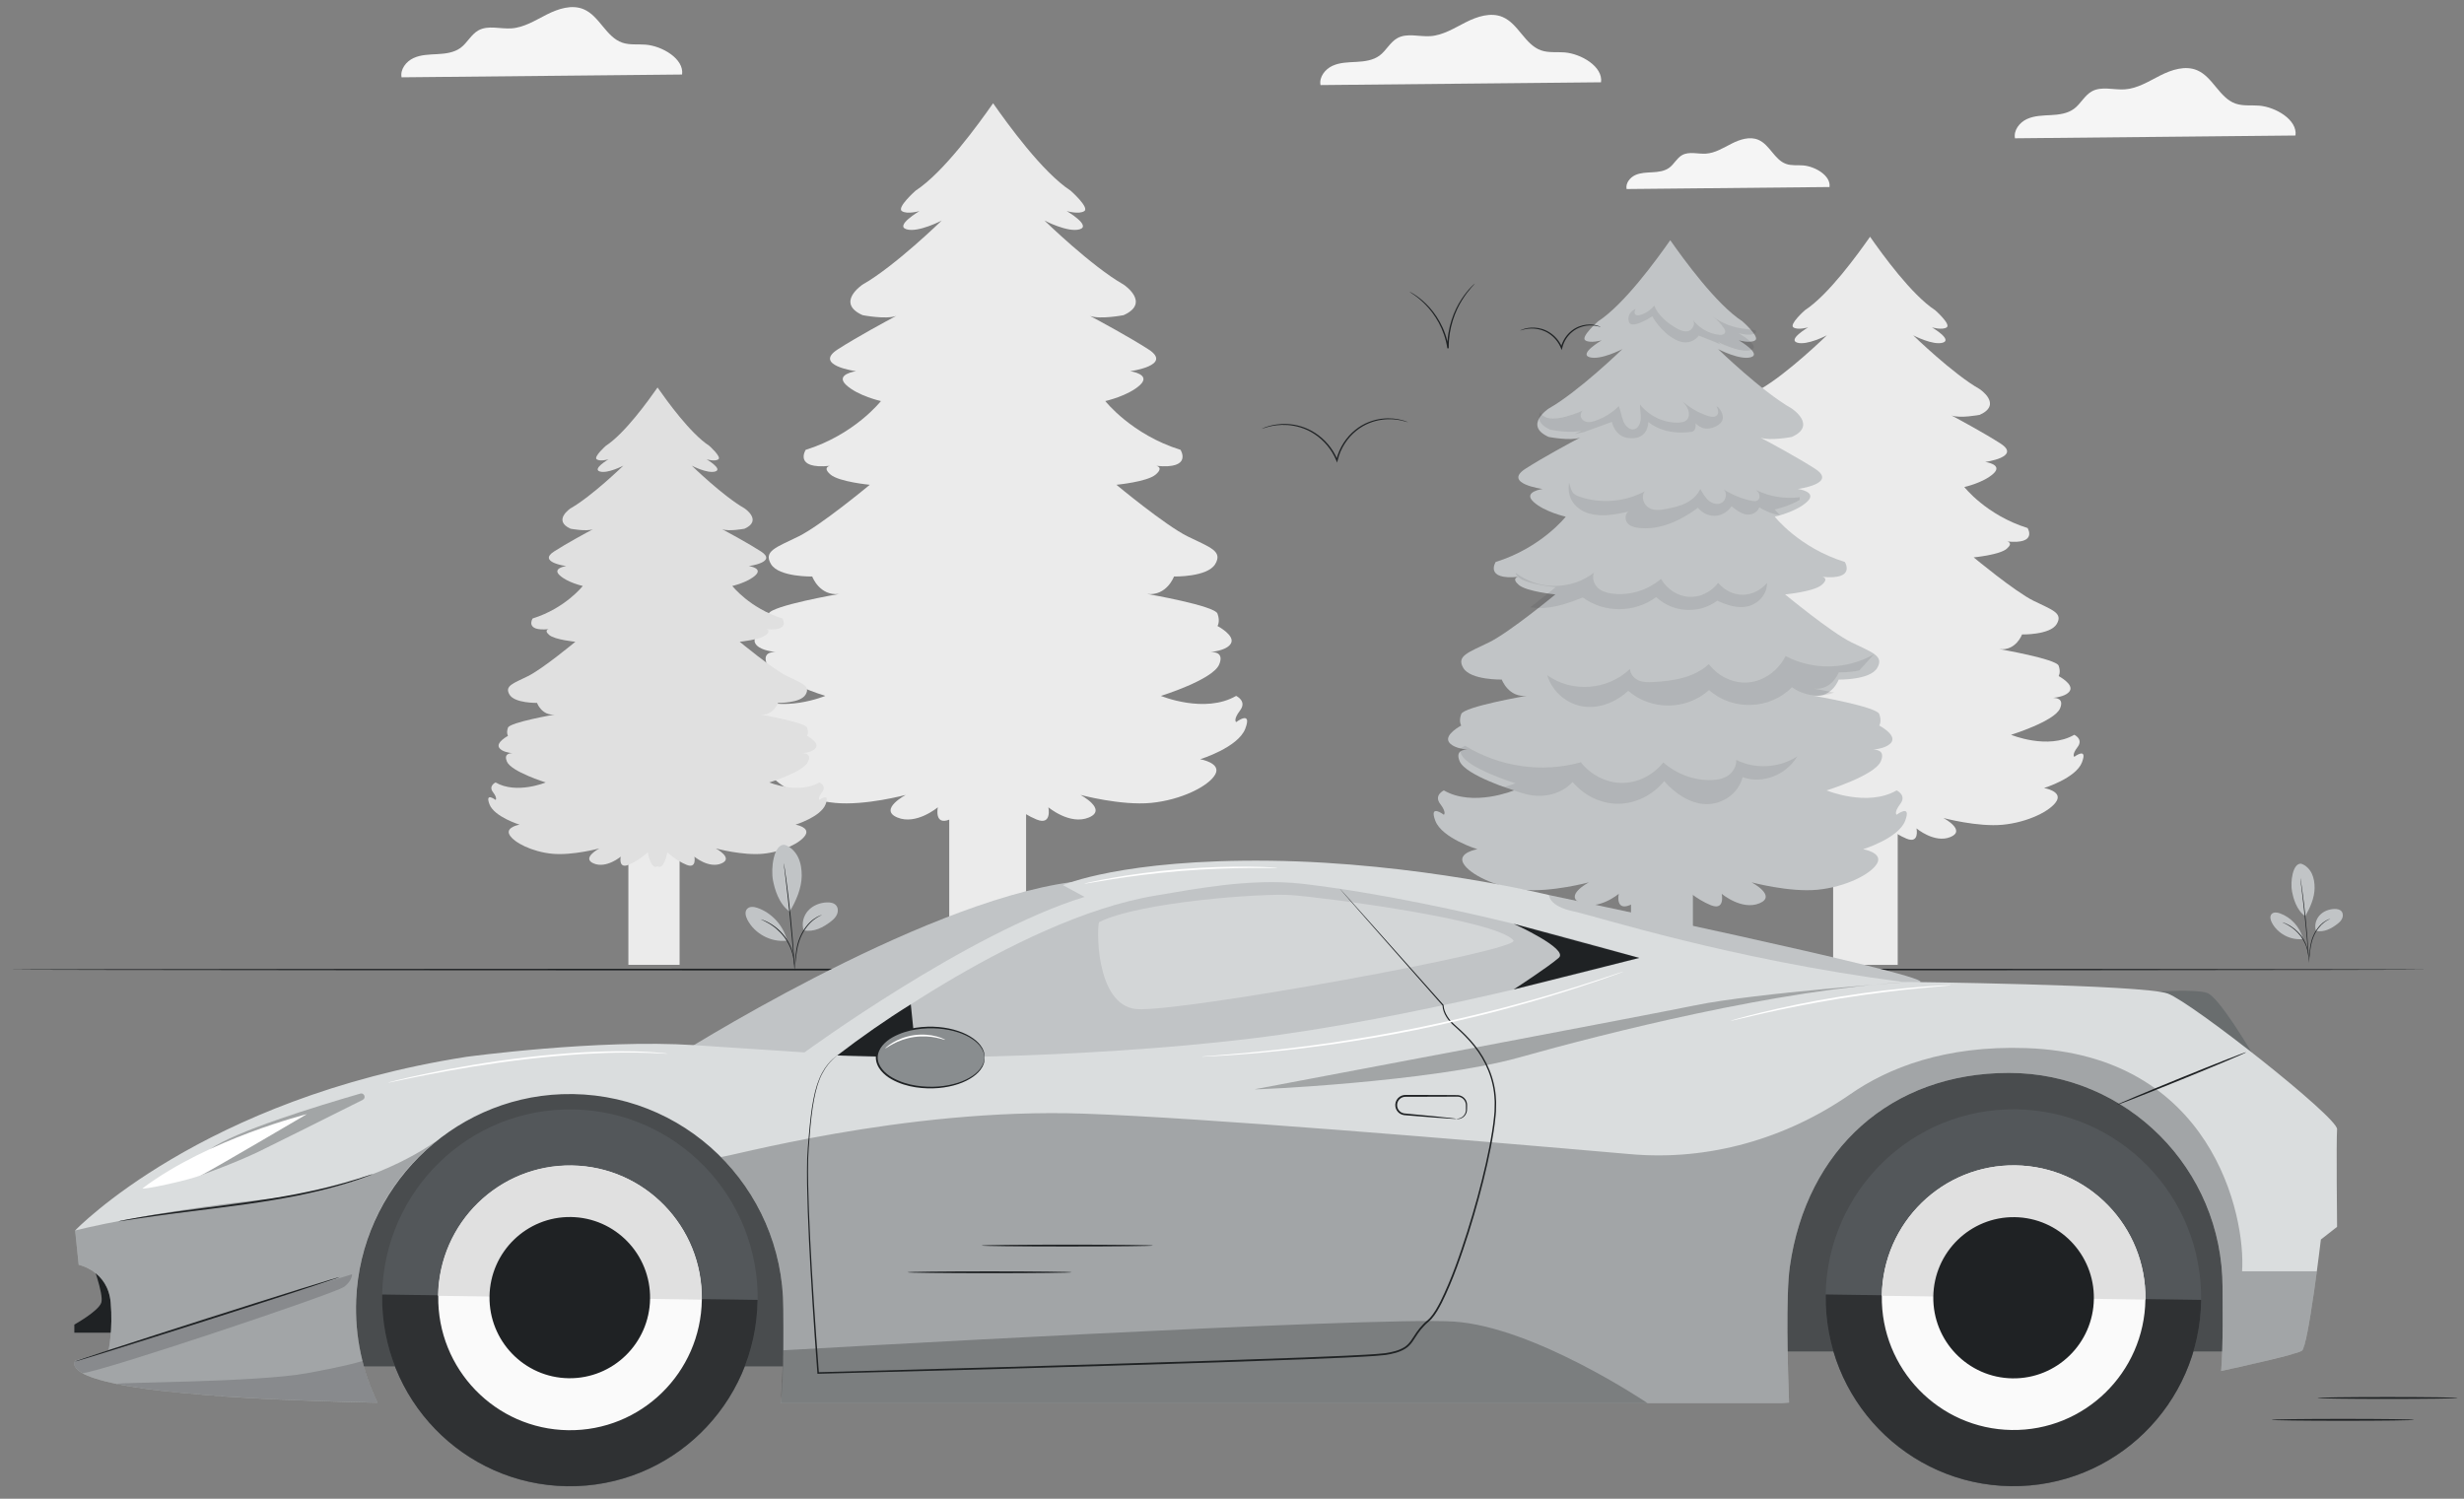 <svg width="217" height="132" viewBox="0 0 217 132" fill="none" xmlns="http://www.w3.org/2000/svg">
<rect x="0" y="0" width="217" height="132" fill="#808080" stroke="none"/>
<g clip-path="url(#clip0_1375_10979)">
<path d="M90.366 61.578H83.598V85.4H90.366" fill="#EBEBEB"/>
<path d="M108.864 63.598C108.864 63.598 108.576 63.406 109.21 62.572C109.844 61.739 108.864 61.29 108.864 61.29C106.098 62.893 102.238 61.29 102.238 61.29C102.238 61.29 106.79 59.879 107.366 58.533C107.797 57.527 107.038 57.416 106.626 57.424C107.091 57.375 108.097 57.21 108.403 56.673C108.807 55.968 107.222 55.134 107.222 55.134C107.222 55.134 107.481 54.75 107.222 54.044C106.963 53.339 101.028 52.313 101.028 52.313C102.757 52.506 103.391 50.775 103.391 50.775C103.391 50.775 106.329 50.839 107.021 49.685C107.712 48.53 106.56 48.21 104.601 47.248C102.642 46.287 98.32 42.696 98.32 42.696C98.32 42.696 101.028 42.44 101.777 41.798C102.526 41.157 101.835 41.029 101.835 41.029C105.062 41.35 103.967 39.619 103.967 39.619C99.646 38.272 97.341 35.323 97.341 35.323C97.341 35.323 99.357 34.874 100.395 33.913C101.432 32.951 99.53 32.694 99.53 32.694C99.53 32.694 103.333 32.181 101.144 30.771C99.479 29.699 96.817 28.257 95.989 27.823C96.897 28.158 98.954 27.757 98.954 27.757C101.374 26.667 98.954 25.064 98.954 25.064C96.131 23.462 91.983 19.422 91.983 19.422C91.983 19.422 94.057 20.512 95.094 20.192C96.131 19.871 93.942 18.588 93.942 18.588C93.942 18.588 95.036 18.909 95.497 18.588C95.959 18.268 94.287 16.793 94.287 16.793C91.804 15.173 88.742 10.92 87.461 9.094C86.18 10.92 83.118 15.173 80.634 16.793C80.634 16.793 78.963 18.268 79.424 18.588C79.885 18.909 80.98 18.588 80.98 18.588C80.98 18.588 78.791 19.871 79.828 20.192C80.865 20.512 82.939 19.422 82.939 19.422C82.939 19.422 78.791 23.462 75.967 25.064C75.967 25.064 73.547 26.667 75.967 27.757C75.967 27.757 78.025 28.158 78.932 27.823C78.105 28.257 75.442 29.699 73.778 30.771C71.588 32.181 75.391 32.694 75.391 32.694C75.391 32.694 73.49 32.951 74.527 33.913C75.564 34.874 77.581 35.323 77.581 35.323C77.581 35.323 75.276 38.273 70.955 39.619C70.955 39.619 69.86 41.35 73.087 41.029C73.087 41.029 72.395 41.157 73.144 41.798C73.893 42.44 76.601 42.696 76.601 42.696C76.601 42.696 72.28 46.287 70.321 47.248C68.362 48.21 67.21 48.531 67.901 49.685C68.592 50.839 71.531 50.775 71.531 50.775C71.531 50.775 72.165 52.506 73.893 52.313C73.893 52.313 67.958 53.339 67.699 54.044C67.44 54.75 67.699 55.134 67.699 55.134C67.699 55.134 66.115 55.968 66.518 56.673C66.825 57.21 67.831 57.375 68.296 57.424C67.884 57.416 67.125 57.527 67.555 58.533C68.132 59.879 72.683 61.29 72.683 61.29C72.683 61.29 68.823 62.893 66.058 61.29C66.058 61.29 65.078 61.739 65.712 62.572C66.346 63.406 66.058 63.598 66.058 63.598C66.058 63.598 64.617 62.508 65.251 64.175C65.885 65.842 69.227 66.868 69.227 66.868C69.227 66.868 67.325 67.189 67.901 68.214C68.477 69.24 70.897 70.458 73.548 70.715C76.198 70.971 79.77 70.01 79.77 70.01C79.77 70.01 77.35 71.292 79.021 71.997C80.692 72.702 82.593 71.1 82.593 71.1C82.593 71.1 82.248 72.741 83.63 72.177C85.013 71.612 86.165 70.523 86.165 70.523C86.165 70.523 86.597 72.941 87.46 72.362C88.324 72.941 88.756 70.523 88.756 70.523C88.756 70.523 89.908 71.613 91.291 72.177C92.674 72.741 92.328 71.1 92.328 71.1C92.328 71.1 94.229 72.702 95.9 71.997C97.571 71.292 95.151 70.01 95.151 70.01C95.151 70.01 98.724 70.971 101.374 70.715C104.024 70.459 106.444 69.24 107.021 68.214C107.597 67.188 105.695 66.868 105.695 66.868C105.695 66.868 109.037 65.842 109.671 64.175C110.305 62.508 108.864 63.598 108.864 63.598Z" fill="#EBEBEB"/>
<path d="M59.85 69.102H55.34V84.977H59.85V69.102Z" fill="#EBEBEB"/>
<path d="M72.172 70.451C72.172 70.451 71.98 70.323 72.403 69.768C72.825 69.212 72.172 68.913 72.172 68.913C70.329 69.981 67.757 68.913 67.757 68.913C67.757 68.913 70.79 67.973 71.174 67.076C71.46 66.406 70.955 66.332 70.68 66.337C70.99 66.305 71.66 66.194 71.865 65.837C72.134 65.367 71.078 64.811 71.078 64.811C71.078 64.811 71.251 64.555 71.078 64.085C70.906 63.615 66.95 62.931 66.95 62.931C68.102 63.06 68.525 61.906 68.525 61.906C68.525 61.906 70.483 61.949 70.944 61.18C71.404 60.41 70.636 60.197 69.331 59.556C68.025 58.915 65.146 56.522 65.146 56.522C65.146 56.522 66.95 56.351 67.45 55.924C67.949 55.497 67.488 55.411 67.488 55.411C69.638 55.625 68.909 54.471 68.909 54.471C66.029 53.574 64.493 51.608 64.493 51.608C64.493 51.608 65.837 51.309 66.528 50.668C67.219 50.028 65.952 49.857 65.952 49.857C65.952 49.857 68.487 49.515 67.027 48.575C65.918 47.86 64.144 46.899 63.592 46.61C64.197 46.833 65.568 46.566 65.568 46.566C67.181 45.84 65.568 44.772 65.568 44.772C63.687 43.704 60.922 41.012 60.922 41.012C60.922 41.012 62.304 41.738 62.996 41.525C63.687 41.311 62.228 40.456 62.228 40.456C62.228 40.456 62.957 40.67 63.264 40.456C63.572 40.243 62.458 39.26 62.458 39.26C60.803 38.18 58.762 35.346 57.909 34.129C57.055 35.346 55.015 38.18 53.359 39.26C53.359 39.26 52.246 40.243 52.553 40.456C52.86 40.67 53.59 40.456 53.59 40.456C53.59 40.456 52.13 41.311 52.822 41.525C53.513 41.738 54.895 41.012 54.895 41.012C54.895 41.012 52.13 43.704 50.249 44.772C50.249 44.772 48.636 45.84 50.249 46.566C50.249 46.566 51.62 46.833 52.224 46.61C51.673 46.899 49.899 47.86 48.79 48.575C47.331 49.514 49.865 49.857 49.865 49.857C49.865 49.857 48.598 50.028 49.289 50.668C49.98 51.309 51.324 51.608 51.324 51.608C51.324 51.608 49.788 53.574 46.908 54.471C46.908 54.471 46.178 55.625 48.329 55.411C48.329 55.411 47.868 55.496 48.367 55.924C48.866 56.351 50.671 56.522 50.671 56.522C50.671 56.522 47.791 58.915 46.486 59.556C45.18 60.197 44.413 60.41 44.873 61.18C45.334 61.949 47.293 61.906 47.293 61.906C47.293 61.906 47.715 63.059 48.867 62.931C48.867 62.931 44.912 63.615 44.739 64.085C44.566 64.555 44.739 64.811 44.739 64.811C44.739 64.811 43.683 65.367 43.952 65.837C44.156 66.194 44.827 66.305 45.136 66.337C44.862 66.332 44.356 66.406 44.643 67.076C45.027 67.973 48.061 68.913 48.061 68.913C48.061 68.913 45.488 69.981 43.645 68.913C43.645 68.913 42.992 69.212 43.415 69.768C43.837 70.323 43.645 70.451 43.645 70.451C43.645 70.451 42.685 69.725 43.107 70.836C43.53 71.947 45.757 72.63 45.757 72.63C45.757 72.63 44.49 72.844 44.873 73.527C45.257 74.211 46.87 75.023 48.636 75.194C50.403 75.365 52.783 74.724 52.783 74.724C52.783 74.724 51.171 75.579 52.284 76.048C53.398 76.518 54.665 75.45 54.665 75.45C54.665 75.45 54.434 76.543 55.356 76.168C56.278 75.792 57.045 75.066 57.045 75.066C57.045 75.066 57.333 76.677 57.909 76.292C58.484 76.677 58.772 75.066 58.772 75.066C58.772 75.066 59.54 75.792 60.462 76.168C61.383 76.544 61.153 75.45 61.153 75.45C61.153 75.45 62.42 76.518 63.533 76.048C64.647 75.578 63.034 74.724 63.034 74.724C63.034 74.724 65.415 75.365 67.181 75.194C68.947 75.023 70.56 74.211 70.944 73.527C71.328 72.844 70.06 72.63 70.06 72.63C70.06 72.63 72.287 71.947 72.71 70.836C73.132 69.725 72.172 70.451 72.172 70.451Z" fill="#E0E0E0"/>
<path d="M167.129 64.961H161.441V84.981H167.129V64.961Z" fill="#EBEBEB"/>
<path d="M182.679 66.656C182.679 66.656 182.437 66.495 182.969 65.794C183.502 65.094 182.679 64.716 182.679 64.716C180.355 66.063 177.11 64.716 177.11 64.716C177.11 64.716 180.935 63.531 181.42 62.399C181.781 61.554 181.144 61.461 180.798 61.467C181.188 61.426 182.034 61.288 182.291 60.837C182.63 60.244 181.299 59.544 181.299 59.544C181.299 59.544 181.516 59.22 181.299 58.627C181.081 58.035 176.093 57.172 176.093 57.172C177.546 57.334 178.079 55.879 178.079 55.879C178.079 55.879 180.548 55.933 181.129 54.963C181.71 53.993 180.742 53.724 179.096 52.916C177.449 52.108 173.818 49.09 173.818 49.09C173.818 49.09 176.093 48.874 176.723 48.336C177.352 47.797 176.771 47.689 176.771 47.689C179.483 47.959 178.563 46.504 178.563 46.504C174.931 45.372 172.994 42.894 172.994 42.894C172.994 42.894 174.689 42.517 175.561 41.709C176.432 40.9 174.834 40.685 174.834 40.685C174.834 40.685 178.03 40.254 176.19 39.068C174.792 38.167 172.554 36.955 171.859 36.591C172.621 36.872 174.35 36.536 174.35 36.536C176.384 35.62 174.35 34.273 174.35 34.273C171.978 32.926 168.491 29.531 168.491 29.531C168.491 29.531 170.235 30.447 171.106 30.178C171.978 29.908 170.138 28.831 170.138 28.831C170.138 28.831 171.058 29.1 171.445 28.831C171.833 28.561 170.428 27.322 170.428 27.322C168.341 25.96 165.768 22.387 164.692 20.852C163.615 22.387 161.042 25.96 158.955 27.322C158.955 27.322 157.551 28.561 157.938 28.831C158.325 29.1 159.245 28.831 159.245 28.831C159.245 28.831 157.405 29.908 158.277 30.178C159.148 30.447 160.891 29.531 160.891 29.531C160.891 29.531 157.405 32.926 155.033 34.273C155.033 34.273 152.999 35.62 155.033 36.536C155.033 36.536 156.762 36.872 157.524 36.591C156.828 36.955 154.591 38.167 153.192 39.068C151.352 40.254 154.548 40.685 154.548 40.685C154.548 40.685 152.95 40.9 153.822 41.709C154.694 42.517 156.388 42.894 156.388 42.894C156.388 42.894 154.452 45.373 150.82 46.504C150.82 46.504 149.9 47.958 152.611 47.689C152.611 47.689 152.03 47.797 152.66 48.336C153.289 48.874 155.565 49.09 155.565 49.09C155.565 49.09 151.933 52.108 150.287 52.916C148.641 53.724 147.672 53.993 148.253 54.963C148.834 55.933 151.304 55.879 151.304 55.879C151.304 55.879 151.837 57.334 153.289 57.172C153.289 57.172 148.301 58.035 148.084 58.627C147.866 59.22 148.084 59.544 148.084 59.544C148.084 59.544 146.753 60.244 147.091 60.837C147.349 61.288 148.195 61.426 148.585 61.467C148.239 61.46 147.601 61.554 147.963 62.399C148.447 63.531 152.272 64.716 152.272 64.716C152.272 64.716 149.028 66.063 146.704 64.716C146.704 64.716 145.881 65.094 146.413 65.794C146.946 66.495 146.704 66.656 146.704 66.656C146.704 66.656 145.493 65.74 146.026 67.141C146.559 68.542 149.367 69.404 149.367 69.404C149.367 69.404 147.769 69.673 148.253 70.536C148.738 71.398 150.771 72.422 152.999 72.637C155.226 72.853 158.228 72.045 158.228 72.045C158.228 72.045 156.195 73.122 157.599 73.715C159.003 74.308 160.601 72.96 160.601 72.96C160.601 72.96 160.31 74.339 161.472 73.865C162.634 73.391 163.603 72.476 163.603 72.476C163.603 72.476 163.966 74.508 164.691 74.022C165.417 74.508 165.78 72.476 165.78 72.476C165.78 72.476 166.748 73.392 167.91 73.865C169.072 74.339 168.782 72.96 168.782 72.96C168.782 72.96 170.38 74.307 171.784 73.715C173.188 73.122 171.154 72.045 171.154 72.045C171.154 72.045 174.156 72.853 176.384 72.637C178.611 72.422 180.644 71.398 181.129 70.536C181.613 69.674 180.015 69.404 180.015 69.404C180.015 69.404 182.823 68.542 183.356 67.141C183.889 65.74 182.679 66.656 182.679 66.656Z" fill="#EBEBEB"/>
<path d="M202.16 11.934C202.349 10.556 200.411 9.421 198.954 9.304C198.26 9.247 197.538 9.354 196.88 9.124C195.455 8.625 194.886 6.776 193.495 6.187C192.455 5.747 191.257 6.139 190.249 6.648C189.241 7.157 188.245 7.799 187.118 7.871C186.139 7.934 185.075 7.569 184.218 8.05C183.579 8.408 183.244 9.146 182.656 9.583C182.08 10.009 181.328 10.1 180.614 10.138C179.899 10.177 179.159 10.185 178.509 10.484C177.858 10.783 177.319 11.474 177.455 12.18L202.16 11.934Z" fill="#F5F5F5"/>
<path d="M60.07 6.563C60.259 5.185 58.321 4.05 56.865 3.933C56.17 3.876 55.449 3.983 54.791 3.753C53.365 3.254 52.796 1.405 51.405 0.816C50.365 0.376 49.167 0.768 48.159 1.277C47.151 1.786 46.155 2.427 45.029 2.5C44.049 2.563 42.985 2.198 42.128 2.678C41.489 3.037 41.154 3.775 40.566 4.212C39.99 4.638 39.239 4.728 38.524 4.767C37.809 4.806 37.069 4.813 36.419 5.113C35.768 5.412 35.23 6.103 35.365 6.809L60.07 6.563Z" fill="#F5F5F5"/>
<path d="M141 7.247C141.189 5.868 139.251 4.734 137.794 4.616C137.1 4.56 136.378 4.667 135.72 4.436C134.295 3.938 133.725 2.089 132.334 1.499C131.294 1.059 130.097 1.451 129.089 1.961C128.081 2.47 127.085 3.111 125.958 3.184C124.979 3.247 123.915 2.882 123.057 3.362C122.419 3.72 122.084 4.459 121.495 4.895C120.92 5.321 120.168 5.412 119.454 5.451C118.739 5.49 117.999 5.497 117.348 5.796C116.698 6.095 116.159 6.786 116.294 7.492L141 7.247Z" fill="#F5F5F5"/>
<path d="M161.122 16.472C161.259 15.475 159.857 14.654 158.803 14.569C158.301 14.528 157.779 14.605 157.303 14.438C156.272 14.078 155.86 12.74 154.853 12.314C154.101 11.995 153.235 12.279 152.506 12.648C151.776 13.016 151.055 13.48 150.241 13.532C149.532 13.578 148.762 13.314 148.142 13.661C147.68 13.92 147.438 14.455 147.012 14.771C146.595 15.079 146.052 15.144 145.535 15.172C145.018 15.201 144.483 15.206 144.012 15.422C143.541 15.639 143.152 16.139 143.25 16.649L161.122 16.472Z" fill="#F5F5F5"/>
<path d="M213.811 85.394C213.811 85.439 166.119 85.476 107.301 85.476C48.463 85.476 0.781 85.439 0.781 85.394C0.781 85.349 48.463 85.312 107.301 85.312C166.119 85.312 213.811 85.349 213.811 85.394Z" fill="#1F2224"/>
<path d="M143.639 85.398H149.09V71.822H143.639V85.398Z" fill="#C1C4C6"/>
<path d="M167.032 71.757C167.032 71.757 166.764 71.579 167.354 70.805C167.945 70.031 167.032 69.614 167.032 69.614C164.456 71.103 160.861 69.614 160.861 69.614C160.861 69.614 165.101 68.305 165.637 67.055C166.038 66.121 165.331 66.018 164.948 66.025C165.38 65.98 166.317 65.826 166.603 65.328C166.979 64.674 165.503 63.9 165.503 63.9C165.503 63.9 165.744 63.543 165.503 62.888C165.262 62.233 159.734 61.281 159.734 61.281C161.344 61.459 161.934 59.852 161.934 59.852C161.934 59.852 164.671 59.911 165.315 58.84C165.959 57.769 164.886 57.471 163.061 56.578C161.236 55.685 157.211 52.352 157.211 52.352C157.211 52.352 159.733 52.114 160.431 51.519C161.129 50.923 160.485 50.804 160.485 50.804C163.49 51.102 162.47 49.495 162.47 49.495C158.446 48.245 156.299 45.506 156.299 45.506C156.299 45.506 158.177 45.09 159.143 44.197C160.11 43.304 158.338 43.066 158.338 43.066C158.338 43.066 161.88 42.589 159.841 41.28C158.291 40.285 155.811 38.946 155.04 38.544C155.885 38.854 157.801 38.483 157.801 38.483C160.055 37.471 157.801 35.983 157.801 35.983C155.172 34.495 151.308 30.745 151.308 30.745C151.308 30.745 153.24 31.756 154.206 31.459C155.172 31.162 153.132 29.971 153.132 29.971C153.132 29.971 154.152 30.268 154.581 29.971C155.011 29.673 153.454 28.304 153.454 28.304C151.141 26.8 148.289 22.852 147.096 21.156C145.903 22.852 143.051 26.8 140.737 28.304C140.737 28.304 139.181 29.673 139.61 29.971C140.04 30.268 141.059 29.971 141.059 29.971C141.059 29.971 139.02 31.161 139.986 31.459C140.952 31.756 142.884 30.745 142.884 30.745C142.884 30.745 139.02 34.495 136.39 35.983C136.39 35.983 134.136 37.471 136.39 38.483C136.39 38.483 138.307 38.854 139.152 38.544C138.381 38.946 135.901 40.285 134.351 41.28C132.312 42.59 135.854 43.066 135.854 43.066C135.854 43.066 134.083 43.304 135.049 44.197C136.015 45.09 137.893 45.506 137.893 45.506C137.893 45.506 135.746 48.245 131.721 49.495C131.721 49.495 130.701 51.102 133.707 50.804C133.707 50.804 133.063 50.923 133.76 51.519C134.458 52.114 136.981 52.352 136.981 52.352C136.981 52.352 132.956 55.685 131.131 56.578C129.306 57.471 128.233 57.769 128.877 58.84C129.521 59.911 132.258 59.852 132.258 59.852C132.258 59.852 132.848 61.459 134.458 61.281C134.458 61.281 128.93 62.233 128.688 62.888C128.447 63.542 128.688 63.9 128.688 63.9C128.688 63.9 127.213 64.673 127.588 65.328C127.874 65.826 128.811 65.98 129.244 66.025C128.86 66.018 128.154 66.121 128.554 67.055C129.091 68.305 133.331 69.614 133.331 69.614C133.331 69.614 129.735 71.103 127.159 69.614C127.159 69.614 126.247 70.031 126.837 70.805C127.428 71.579 127.159 71.757 127.159 71.757C127.159 71.757 125.818 70.745 126.408 72.293C126.998 73.84 130.111 74.793 130.111 74.793C130.111 74.793 128.34 75.09 128.876 76.043C129.413 76.995 131.667 78.126 134.136 78.364C136.604 78.603 139.932 77.71 139.932 77.71C139.932 77.71 137.677 78.9 139.234 79.555C140.79 80.21 142.561 78.722 142.561 78.722C142.561 78.722 142.239 80.245 143.527 79.722C144.815 79.198 145.889 78.186 145.889 78.186C145.889 78.186 146.291 80.431 147.095 79.894C147.899 80.431 148.301 78.186 148.301 78.186C148.301 78.186 149.375 79.198 150.663 79.722C151.951 80.245 151.629 78.722 151.629 78.722C151.629 78.722 153.4 80.21 154.956 79.555C156.513 78.9 154.259 77.71 154.259 77.71C154.259 77.71 157.586 78.603 160.055 78.364C162.523 78.126 164.777 76.995 165.314 76.043C165.851 75.09 164.08 74.793 164.08 74.793C164.08 74.793 167.192 73.84 167.783 72.293C168.374 70.745 167.032 71.757 167.032 71.757Z" fill="#C1C4C6"/>
<path d="M154.94 36.156C154.91 36.143 154.882 36.13 154.855 36.117C154.885 36.125 154.913 36.139 154.94 36.156Z" fill="#1F2224"/>
<g opacity="0.1">
<path d="M150.887 30.06L149.609 29.558C149.609 29.558 148.903 30.61 147.565 29.917C146.228 29.223 145.516 27.859 145.516 27.859C145.516 27.859 143.639 29.103 143.445 28.314C143.251 27.524 144.034 27.213 144.034 27.213C143.971 27.352 143.91 27.522 143.986 27.653C144.068 27.794 144.254 27.79 144.402 27.753C144.893 27.632 145.347 27.335 145.68 26.918C146.056 27.814 146.822 28.429 147.61 28.888C147.955 29.089 148.35 29.272 148.724 29.15C149.097 29.028 149.345 28.449 149.067 28.147C149.657 28.923 150.537 29.42 151.45 29.491C151.645 29.507 151.899 29.456 151.936 29.242C151.958 29.117 151.889 28.996 151.82 28.895C151.543 28.49 151.201 28.139 150.816 27.863C151.68 28.497 152.691 28.881 153.723 28.968L154.632 29.09C154.663 29.2 154.651 29.288 154.574 29.342C154.144 29.64 153.125 29.342 153.125 29.342C153.125 29.342 155.164 30.533 154.198 30.83C153.232 31.127 151.3 30.116 151.3 30.116C151.3 30.116 151.386 30.199 151.538 30.343L150.887 30.06Z" fill="#1F2224"/>
</g>
<g opacity="0.1">
<path d="M139.479 38.057L141.959 37.159C141.959 37.159 142.237 38.675 143.755 38.59C143.755 38.59 145.071 38.703 145.172 37.159C145.172 37.159 146.437 38.394 148.992 38.029C148.992 38.029 149.422 37.973 149.321 37.271C149.321 37.271 150.004 38.141 151.168 37.524C152.331 36.907 151.321 35.869 151.321 35.869L151.165 35.785C151.272 35.991 151.377 36.242 151.286 36.457C151.156 36.765 150.758 36.743 150.463 36.649C149.649 36.392 148.881 35.959 148.213 35.383C148.393 35.599 148.578 35.822 148.677 36.095C148.776 36.368 148.773 36.708 148.598 36.93C148.428 37.148 148.146 37.201 147.886 37.216C146.603 37.288 145.301 36.693 144.435 35.639C144.422 36.038 144.518 36.434 144.504 36.833C144.489 37.232 144.319 37.671 143.975 37.791C143.568 37.934 143.151 37.55 142.972 37.12C142.792 36.69 142.752 36.199 142.56 35.775C141.953 36.378 141.223 36.827 140.441 37.078C140.22 37.149 139.989 37.205 139.762 37.165C139.535 37.126 139.312 36.973 139.232 36.734C139.163 36.528 139.239 36.266 139.404 36.158C138.41 36.611 136.11 37.416 135.657 36.291C135.417 36.777 135.468 37.366 136.541 37.848C136.541 37.848 138.457 38.219 139.302 37.908C139.157 37.984 138.951 38.093 138.702 38.227L139.479 38.057Z" fill="#1F2224"/>
</g>
<g opacity="0.1">
<path d="M156.754 45.375C156.115 45.277 155.494 45.04 154.938 44.677C154.772 45.17 154.22 45.39 153.752 45.303C153.284 45.215 152.882 44.898 152.497 44.59C152.156 45.087 151.609 45.404 151.046 45.429C150.483 45.454 149.915 45.188 149.539 44.723C147.972 45.882 146.111 46.736 144.241 46.485C143.896 46.438 143.527 46.337 143.305 46.04C143.083 45.742 143.115 45.2 143.439 45.058C142.297 45.305 141.11 45.551 139.982 45.235C138.855 44.919 137.945 43.978 138.188 42.508C138.238 42.738 138.341 43.096 138.483 43.329C138.625 43.562 138.88 43.67 139.122 43.752C140.999 44.387 143.09 44.212 144.86 43.271C144.484 43.687 144.743 44.464 145.215 44.734C145.686 45.004 146.253 44.919 146.776 44.818C147.348 44.707 147.925 44.583 148.456 44.32C148.986 44.056 149.473 43.64 149.742 43.068C149.957 43.452 150.181 43.846 150.511 44.112C150.84 44.378 151.306 44.489 151.659 44.261C152.012 44.034 152.13 43.406 151.815 43.118C152.573 43.591 153.4 43.926 154.253 44.105C154.468 44.15 154.722 44.172 154.87 43.995C155.019 43.817 154.974 43.516 154.831 43.332C154.777 43.262 154.713 43.205 154.643 43.156C155.843 43.739 157.184 43.963 158.484 43.79L158.502 44.028C157.523 44.601 156.301 44.872 156.301 44.872C156.301 44.872 156.455 45.067 156.754 45.375Z" fill="#1F2224"/>
</g>
<g opacity="0.1">
<path d="M135.952 53.542C137.134 53.471 138.278 53.067 139.392 52.621C141.303 54.009 143.961 53.994 145.86 52.586C147.329 53.97 149.642 54.106 151.235 52.902C152.081 53.294 153.007 53.604 153.906 53.406C154.806 53.209 155.644 52.356 155.615 51.34C155.07 51.997 154.27 52.385 153.464 52.384C152.659 52.383 151.86 51.992 151.316 51.333C150.688 52.163 149.695 52.635 148.72 52.568C147.745 52.502 146.812 51.898 146.28 50.989C145.051 52.025 143.446 52.496 141.915 52.271C141.478 52.206 141.03 52.077 140.698 51.756C140.366 51.434 140.187 50.876 140.382 50.438C138.381 51.985 135.515 51.999 133.502 50.47L133.484 50.509C133.521 50.605 133.611 50.725 133.789 50.877C134.487 51.472 137.009 51.71 137.009 51.71C137.009 51.71 136.004 52.542 134.772 53.485C135.163 53.548 135.561 53.566 135.952 53.542Z" fill="#1F2224"/>
</g>
<g opacity="0.1">
<path d="M163.738 59.05C162.842 59.24 161.93 59.221 161.93 59.221C161.93 59.221 161.339 60.828 159.729 60.649C159.729 60.649 160.531 60.788 161.536 60.994C160.319 61.463 158.903 61.306 157.818 60.527C155.859 62.511 152.578 62.621 150.514 60.773C148.527 62.565 145.415 62.597 143.399 60.846C142.301 61.845 140.856 62.427 139.448 62.225C138.039 62.024 136.712 60.963 136.262 59.47C138.456 61.036 141.568 60.801 143.55 58.918C143.577 59.388 143.93 59.773 144.327 59.938C144.724 60.103 145.161 60.091 145.585 60.07C147.318 59.98 149.152 59.709 150.496 58.494C151.353 59.618 152.721 60.237 154.043 60.098C155.364 59.959 156.603 59.066 157.254 57.783C159.688 59.057 162.657 58.994 165.045 57.617L163.738 59.05Z" fill="#1F2224"/>
</g>
<g opacity="0.1">
<path d="M152.907 66.931C152.942 67.487 152.618 68.017 152.188 68.307C151.76 68.597 151.243 68.684 150.741 68.701C149.219 68.753 147.685 68.195 146.486 67.152C145.576 68.286 144.218 68.959 142.849 68.956C141.481 68.953 140.126 68.274 139.219 67.137C135.82 68.09 132.101 67.559 129.029 65.684L128.566 65.939C128.566 66.069 128.6 66.229 128.685 66.427C129.222 67.677 133.462 68.986 133.462 68.986C133.462 68.986 133.032 69.164 132.363 69.336C133.095 69.558 133.729 69.74 134.13 69.869C135.625 70.349 137.376 70.073 138.498 68.876C139.533 70.095 141.036 70.806 142.545 70.791C144.054 70.776 145.546 70.035 146.56 68.796C147.537 69.905 148.824 70.77 150.221 70.822C151.619 70.874 153.091 69.939 153.469 68.446C155.198 69.077 157.263 68.293 158.282 66.621C156.667 67.648 154.609 67.767 152.907 66.931Z" fill="#1F2224"/>
</g>
<path d="M124.014 37.193C124.01 37.206 123.801 37.119 123.406 37.031C123.014 36.945 122.424 36.868 121.71 36.966C121 37.061 120.16 37.347 119.424 37.956C118.69 38.553 118.061 39.456 117.81 40.528C117.808 40.538 117.805 40.547 117.803 40.557L117.756 40.74L117.686 40.566C117.275 39.548 116.545 38.738 115.754 38.224C114.96 37.7 114.106 37.483 113.394 37.434C112.678 37.384 112.096 37.487 111.709 37.589C111.319 37.692 111.114 37.783 111.109 37.771C111.108 37.767 111.158 37.743 111.256 37.7C111.354 37.657 111.501 37.6 111.696 37.543C112.083 37.425 112.67 37.307 113.4 37.347C114.125 37.385 115 37.597 115.816 38.128C116.629 38.649 117.379 39.475 117.801 40.52L117.683 40.529C117.686 40.52 117.688 40.51 117.691 40.5C117.949 39.398 118.597 38.474 119.353 37.867C120.112 37.248 120.976 36.965 121.699 36.879C122.429 36.791 123.025 36.883 123.418 36.985C123.616 37.035 123.766 37.086 123.866 37.127C123.964 37.166 124.016 37.189 124.014 37.193Z" fill="#1F2224"/>
<path d="M140.973 28.791C140.969 28.802 140.853 28.758 140.636 28.713C140.421 28.669 140.098 28.63 139.708 28.686C139.321 28.741 138.864 28.899 138.464 29.231C138.066 29.557 137.724 30.049 137.588 30.632L137.584 30.648L137.537 30.831L137.467 30.657C137.243 30.103 136.847 29.661 136.416 29.38C135.984 29.093 135.52 28.973 135.131 28.944C134.739 28.914 134.421 28.967 134.208 29.02C133.994 29.073 133.879 29.119 133.875 29.109C133.874 29.105 133.9 29.09 133.954 29.065C134.007 29.04 134.088 29.007 134.195 28.974C134.408 28.906 134.732 28.837 135.136 28.857C135.538 28.875 136.024 28.991 136.478 29.285C136.93 29.572 137.347 30.03 137.581 30.611L137.464 30.62L137.468 30.604C137.611 29.991 137.972 29.479 138.393 29.142C138.815 28.8 139.296 28.644 139.697 28.599C140.102 28.553 140.431 28.607 140.648 28.667C140.756 28.696 140.839 28.726 140.893 28.75C140.947 28.773 140.975 28.787 140.973 28.791Z" fill="#1F2224"/>
<path d="M129.893 24.969C129.9 24.977 129.777 25.103 129.567 25.34C129.356 25.578 129.07 25.938 128.77 26.419C128.169 27.369 127.568 28.883 127.588 30.619C127.588 30.637 127.588 30.655 127.588 30.672L127.465 30.682C127.338 29.835 127.056 29.057 126.701 28.407C126.346 27.756 125.929 27.226 125.536 26.828C125.143 26.428 124.785 26.146 124.527 25.968C124.269 25.79 124.12 25.7 124.125 25.69C124.127 25.686 124.166 25.705 124.239 25.745C124.311 25.787 124.422 25.84 124.553 25.929C124.821 26.096 125.191 26.37 125.597 26.766C126.003 27.162 126.434 27.693 126.799 28.352C127.166 29.01 127.456 29.8 127.587 30.664L127.465 30.674C127.465 30.657 127.465 30.639 127.465 30.62C127.444 28.853 128.07 27.32 128.697 26.372C129.009 25.892 129.308 25.536 129.531 25.307C129.638 25.189 129.734 25.109 129.794 25.051C129.856 24.994 129.89 24.966 129.893 24.969Z" fill="#1F2224"/>
<path d="M69.092 74.404C69.624 74.571 70.047 75.003 70.289 75.506C70.532 76.01 70.609 76.579 70.605 77.138C70.597 78.22 70.106 79.363 69.544 80.287C68.565 79.596 68.215 78.248 68.079 77.552C67.866 76.454 68.145 74.337 69.092 74.404Z" fill="#C1C4C6"/>
<path d="M70.781 81.942C70.574 81.353 70.755 80.663 71.173 80.201C71.591 79.739 72.218 79.496 72.84 79.477C73.128 79.469 73.445 79.52 73.633 79.738C73.809 79.942 73.824 80.252 73.725 80.503C73.627 80.754 73.431 80.955 73.22 81.122C72.494 81.693 71.688 82.113 70.781 81.942Z" fill="#C1C4C6"/>
<path d="M69.975 85.337C69.97 85.337 69.974 85.257 69.984 85.115C69.996 84.957 70.011 84.754 70.03 84.51C70.077 84.003 70.129 83.279 70.44 82.548C70.747 81.82 71.223 81.257 71.644 80.958C71.852 80.806 72.037 80.708 72.17 80.654C72.236 80.624 72.29 80.609 72.325 80.597C72.361 80.585 72.38 80.58 72.381 80.583C72.389 80.599 72.078 80.69 71.677 81.003C71.273 81.307 70.813 81.863 70.512 82.579C70.207 83.295 70.145 84.01 70.085 84.515C70.056 84.77 70.034 84.976 70.014 85.118C69.995 85.26 69.981 85.338 69.975 85.337Z" fill="#1F2224"/>
<path d="M69.029 76.035C69.031 76.035 69.038 76.067 69.049 76.13C69.061 76.201 69.076 76.291 69.095 76.404C69.133 76.641 69.183 76.986 69.242 77.413C69.36 78.267 69.506 79.448 69.639 80.756C69.771 82.065 69.864 83.252 69.919 84.112C69.947 84.542 69.966 84.89 69.976 85.131C69.981 85.245 69.984 85.337 69.987 85.408C69.988 85.472 69.988 85.505 69.985 85.505C69.982 85.505 69.978 85.472 69.971 85.409C69.964 85.338 69.956 85.246 69.946 85.133C69.926 84.883 69.898 84.538 69.864 84.116C69.794 83.257 69.693 82.072 69.561 80.764C69.429 79.457 69.291 78.275 69.188 77.42C69.137 77 69.095 76.656 69.065 76.408C69.052 76.295 69.042 76.203 69.034 76.132C69.028 76.069 69.026 76.035 69.029 76.035Z" fill="#1F2224"/>
<path d="M69.297 82.758C68.957 81.486 67.966 80.409 66.73 79.969C66.415 79.856 66.014 79.804 65.791 80.054C65.568 80.304 65.666 80.7 65.819 80.999C66.458 82.24 67.903 83.011 69.285 82.848" fill="#C1C4C6"/>
<path d="M66.981 80.962C66.982 80.957 67.053 80.979 67.18 81.025C67.243 81.047 67.321 81.075 67.407 81.117C67.493 81.159 67.595 81.198 67.699 81.26C67.804 81.319 67.921 81.381 68.037 81.463C68.157 81.539 68.277 81.633 68.402 81.732C68.647 81.937 68.898 82.186 69.121 82.481C69.342 82.779 69.512 83.09 69.638 83.384C69.697 83.533 69.754 83.675 69.79 83.813C69.835 83.948 69.86 84.079 69.885 84.197C69.914 84.315 69.919 84.424 69.934 84.519C69.948 84.614 69.95 84.697 69.952 84.764C69.956 84.899 69.956 84.974 69.951 84.974C69.933 84.975 69.932 84.675 69.83 84.208C69.803 84.092 69.775 83.964 69.728 83.832C69.689 83.697 69.632 83.559 69.572 83.413C69.444 83.125 69.275 82.821 69.059 82.529C68.84 82.239 68.594 81.993 68.356 81.788C68.234 81.689 68.118 81.594 68.001 81.518C67.888 81.434 67.774 81.37 67.672 81.309C67.257 81.072 66.974 80.977 66.981 80.962Z" fill="#1F2224"/>
<path d="M202.653 76.068C203.071 76.199 203.403 76.538 203.594 76.933C203.785 77.329 203.845 77.776 203.842 78.216C203.836 79.065 203.45 79.963 203.009 80.689C202.24 80.146 201.964 79.087 201.858 78.541C201.69 77.678 201.909 76.016 202.653 76.068Z" fill="#C1C4C6"/>
<path d="M203.97 81.991C203.807 81.528 203.949 80.987 204.278 80.624C204.606 80.261 205.099 80.07 205.587 80.055C205.813 80.049 206.062 80.089 206.21 80.26C206.348 80.421 206.36 80.664 206.282 80.861C206.205 81.058 206.051 81.216 205.885 81.347C205.315 81.796 204.682 82.126 203.97 81.991Z" fill="#C1C4C6"/>
<path d="M203.338 84.653C203.334 84.653 203.337 84.591 203.345 84.478C203.354 84.355 203.366 84.195 203.381 84.003C203.418 83.605 203.459 83.037 203.703 82.463C203.943 81.89 204.318 81.448 204.648 81.213C204.811 81.094 204.957 81.017 205.062 80.975C205.113 80.951 205.156 80.939 205.183 80.929C205.212 80.92 205.227 80.917 205.228 80.918C205.234 80.932 204.99 81.003 204.674 81.248C204.357 81.488 203.996 81.924 203.759 82.487C203.52 83.049 203.471 83.611 203.424 84.007C203.402 84.207 203.384 84.369 203.368 84.481C203.353 84.593 203.342 84.654 203.338 84.653Z" fill="#1F2224"/>
<path d="M202.591 77.352C202.593 77.351 202.598 77.377 202.607 77.426C202.616 77.481 202.628 77.553 202.643 77.641C202.673 77.828 202.712 78.099 202.758 78.434C202.851 79.104 202.966 80.033 203.07 81.06C203.174 82.088 203.247 83.021 203.29 83.696C203.312 84.034 203.327 84.307 203.335 84.496C203.339 84.586 203.341 84.658 203.344 84.714C203.345 84.764 203.345 84.79 203.342 84.79C203.34 84.79 203.336 84.765 203.331 84.715C203.326 84.659 203.32 84.587 203.312 84.498C203.296 84.302 203.274 84.031 203.247 83.699C203.193 83.025 203.113 82.094 203.009 81.066C202.905 80.039 202.797 79.111 202.716 78.439C202.676 78.109 202.643 77.839 202.619 77.644C202.609 77.555 202.602 77.483 202.595 77.427C202.59 77.378 202.589 77.352 202.591 77.352Z" fill="#1F2224"/>
<path d="M202.806 82.632C202.539 81.633 201.76 80.787 200.79 80.441C200.542 80.353 200.227 80.311 200.052 80.508C199.877 80.704 199.954 81.015 200.074 81.25C200.576 82.225 201.711 82.831 202.797 82.703" fill="#C1C4C6"/>
<path d="M200.984 81.223C200.986 81.219 201.041 81.237 201.141 81.273C201.191 81.29 201.252 81.312 201.319 81.345C201.387 81.378 201.467 81.409 201.548 81.458C201.631 81.504 201.723 81.553 201.814 81.618C201.908 81.677 202.002 81.751 202.101 81.829C202.293 81.99 202.49 82.185 202.666 82.417C202.839 82.651 202.972 82.895 203.072 83.126C203.118 83.243 203.162 83.355 203.191 83.463C203.226 83.569 203.246 83.672 203.265 83.765C203.288 83.857 203.293 83.944 203.304 84.018C203.315 84.093 203.317 84.158 203.318 84.211C203.322 84.317 203.322 84.375 203.317 84.376C203.304 84.377 203.303 84.141 203.223 83.774C203.201 83.683 203.179 83.582 203.142 83.478C203.112 83.372 203.066 83.264 203.019 83.149C202.919 82.923 202.786 82.684 202.616 82.455C202.444 82.227 202.251 82.034 202.064 81.873C201.968 81.795 201.877 81.721 201.785 81.661C201.697 81.595 201.607 81.545 201.527 81.497C201.202 81.31 200.979 81.236 200.984 81.223Z" fill="#1F2224"/>
<path d="M190.055 87.327C190.055 87.327 193.314 87.112 194.361 87.439C195.408 87.765 198.298 92.684 198.298 92.684L190.055 87.327Z" fill="#898D8F"/>
<path opacity="0.3" d="M190.055 87.327C190.055 87.327 193.314 87.112 194.361 87.439C195.408 87.765 198.298 92.684 198.298 92.684L190.055 87.327Z" fill="#1F2224"/>
<path d="M136.434 78.832C136.434 78.832 169.597 85.77 169.139 86.483C168.681 87.195 145.779 86.483 145.779 86.483L135.359 81.102L136.434 78.832Z" fill="#C1C4C6"/>
<path d="M59.328 93.145C59.328 93.145 80.704 79.546 94.352 77.691L96.93 80.09C96.93 80.09 69.863 94.671 69.405 94.786C68.947 94.901 59.328 93.145 59.328 93.145Z" fill="#C1C4C6"/>
<path d="M93.173 120.344H19.133V99.906L48.559 95.457L93.173 99.906V120.344Z" fill="#898D8F"/>
<path opacity="0.6" d="M93.173 120.344H19.133V99.906L48.559 95.457L93.173 99.906V120.344Z" fill="#1F2224"/>
<path d="M128.41 119.032H202.45V98.594L178.347 90.43L128.41 98.594V119.032Z" fill="#898D8F"/>
<path opacity="0.6" d="M128.41 119.032H202.45V98.594L178.347 90.43L128.41 98.594V119.032Z" fill="#1F2224"/>
<path d="M8.03 110.94C8.03 111.047 9.169 113.979 8.92 114.73C8.671 115.481 6.547 116.66 6.547 116.66V117.376H11.021C11.021 117.376 13.158 113.872 13.051 113.872C12.944 113.872 9.383 110.332 9.276 110.332C9.169 110.332 8.03 110.94 8.03 110.94Z" fill="#1F2224"/>
<path d="M205.822 99.455C205.902 98.42 193.055 88.308 190.914 87.508C188.772 86.707 167.52 86.477 167.52 86.477C152.294 84.487 140.795 80.745 138.575 80.267C136.354 79.79 136.433 78.834 136.433 78.834C136.433 78.834 124.855 75.968 111.85 75.809C98.844 75.65 93.61 77.958 93.61 77.958L95.514 78.993C85.205 82.178 70.851 92.688 70.851 92.688L61.176 92.051C52.691 91.493 41.033 93.086 41.033 93.086C17.718 96.748 6.616 108.372 6.616 108.372L6.929 111.398C6.929 111.398 9.493 111.907 9.746 114.704C9.962 117.088 9.551 118.962 9.551 118.962L6.616 119.838C5.585 121.908 16.371 122.704 16.371 122.704C20.578 123.14 26.692 123.397 33.263 123.543C31.934 120.818 31.236 117.726 31.37 114.457C31.768 104.678 39.72 96.728 49.462 96.37C60.176 95.976 68.985 104.579 68.985 115.248C68.985 117.007 69.072 120.95 68.771 123.58H156.893L157.559 123.533C157.446 120.492 157.266 114.089 157.626 111.56C159.096 101.232 166.529 94.495 176.921 94.495C187.313 94.495 195.736 102.952 195.736 113.385C195.736 114.939 195.805 118.198 195.614 120.749C197.319 120.381 202.271 119.291 202.729 118.962C203.284 118.563 204.395 109.169 204.395 109.169L205.822 108.054C205.822 108.054 205.743 100.49 205.822 99.455Z" fill="#DADDDE"/>
<g opacity="0.3">
<path d="M9.746 114.702C9.962 117.086 9.551 118.96 9.551 118.96L6.616 119.836C5.585 121.906 16.371 122.702 16.371 122.702C20.578 123.138 26.692 123.395 33.263 123.541C32.041 121.036 31.353 118.222 31.353 115.245C31.353 109.249 34.139 103.91 38.478 100.449C36.795 101.659 31.823 104.716 23.52 105.605C13.093 106.722 6.616 108.371 6.616 108.371L6.929 111.397C6.929 111.397 9.493 111.905 9.746 114.702Z" fill="#1F2224"/>
<path d="M39.13 99.953L39.131 99.949C39.131 99.949 39.119 99.959 39.102 99.974C39.111 99.967 39.121 99.96 39.13 99.953Z" fill="#1F2224"/>
<path d="M197.457 111.964C197.789 107.078 194.802 92.864 178.432 92.309C171.271 92.066 166.29 94.055 162.952 96.37C157.28 100.302 150.48 102.254 143.613 101.653C128.838 100.361 105.85 98.445 95.478 98.084C79.551 97.528 63.638 102.057 63.477 101.893C66.88 105.311 68.985 110.033 68.985 115.247C68.985 117.006 69.072 120.95 68.772 123.58H156.893L157.559 123.533C157.446 120.492 157.266 114.088 157.626 111.56C159.096 101.232 166.53 94.495 176.921 94.495C187.313 94.495 195.737 102.952 195.737 113.385C195.737 114.939 195.805 118.197 195.614 120.749C197.32 120.38 202.271 119.291 202.73 118.962C203.085 118.707 203.667 114.768 204.041 111.964H197.457V111.964Z" fill="#1F2224"/>
</g>
<path opacity="0.3" d="M17.691 103.508C17.691 103.508 20.698 102.438 22.833 101.405C24.233 100.727 28.898 98.394 31.944 96.868C32.266 96.707 32.076 96.218 31.73 96.318C27.701 97.484 20.747 99.635 18.522 101.2L17.691 103.508Z" fill="#1F2224"/>
<path d="M12.575 104.642C12.249 104.886 16.924 103.903 17.861 103.433C18.798 102.962 27.029 98.125 27.029 98.125C27.029 98.125 18.396 100.277 12.575 104.642Z" fill="white"/>
<path d="M73.734 92.962C73.734 92.962 89.253 80.932 101.805 78.87C104.944 78.355 110.133 77.304 114.7 77.839C128.393 79.443 144.368 84.37 144.368 84.37C144.368 84.37 127.366 89.067 112.76 91.129C98.844 93.093 79.455 93.42 73.734 92.962Z" fill="#C1C4C6"/>
<path opacity="0.3" d="M96.809 81.211C96.591 81.32 96.378 88.558 100.1 88.875C103.822 89.191 134.061 83.72 133.285 82.818C131.704 80.981 116.503 79.036 113.727 78.835C111.193 78.651 100.326 79.437 96.809 81.211Z" fill="white"/>
<path d="M118 78.277C118 78.277 118.056 78.333 118.16 78.447C118.267 78.565 118.42 78.735 118.622 78.959C119.03 79.414 119.629 80.085 120.409 80.956C121.968 82.708 124.244 85.266 127.122 88.499L127.134 88.513L127.134 88.535C127.144 88.875 127.287 89.225 127.479 89.531C127.668 89.848 127.941 90.102 128.228 90.358C128.803 90.868 129.381 91.423 129.893 92.069C130.924 93.344 131.679 95.02 131.751 96.867C131.778 97.096 131.751 97.327 131.754 97.559L131.747 97.909L131.718 98.259C131.675 98.726 131.614 99.195 131.539 99.668C131.391 100.613 131.199 101.572 130.98 102.544C130.541 104.488 129.997 106.489 129.356 108.533C128.702 110.571 127.995 112.674 126.984 114.72C126.72 115.225 126.449 115.737 126.054 116.179C125.841 116.403 125.617 116.554 125.424 116.772C125.222 116.973 125.045 117.199 124.879 117.433C124.713 117.668 124.57 117.922 124.395 118.165C124.224 118.409 124.006 118.633 123.746 118.794C123.224 119.115 122.625 119.241 122.037 119.336C121.442 119.398 120.842 119.449 120.242 119.476C119.642 119.508 119.039 119.546 118.432 119.57C117.219 119.621 115.994 119.672 114.758 119.723C112.286 119.811 109.77 119.9 107.219 119.991C94.21 120.414 82.111 120.736 72.055 120.993L71.99 120.995L71.985 120.93C71.661 116.62 71.412 112.675 71.243 109.181C71.161 107.434 71.102 105.799 71.078 104.287C71.065 103.532 71.07 102.807 71.084 102.114C71.112 101.421 71.162 100.763 71.22 100.14C71.326 98.893 71.444 97.78 71.632 96.826C71.811 95.87 72.079 95.078 72.401 94.49C72.721 93.899 73.075 93.517 73.328 93.284C73.589 93.059 73.735 92.958 73.735 92.958C73.735 92.958 73.703 92.989 73.636 93.045C73.571 93.104 73.465 93.181 73.342 93.3C73.095 93.537 72.749 93.92 72.438 94.509C71.781 95.685 71.485 97.66 71.297 100.147C71.243 100.77 71.196 101.428 71.17 102.117C71.159 102.808 71.156 103.532 71.172 104.286C71.202 105.796 71.266 107.429 71.353 109.176C71.531 112.668 71.788 116.612 72.12 120.92L72.05 120.857C82.106 120.582 94.205 120.251 107.213 119.828C109.764 119.738 112.279 119.649 114.751 119.562C115.987 119.51 117.211 119.46 118.424 119.409C119.03 119.385 119.632 119.348 120.232 119.316C120.833 119.289 121.424 119.239 122.011 119.179C122.591 119.086 123.176 118.959 123.661 118.661C124.158 118.367 124.414 117.825 124.75 117.344C124.92 117.104 125.103 116.87 125.311 116.663C125.503 116.447 125.758 116.268 125.94 116.073C126.313 115.657 126.587 115.148 126.847 114.65C127.851 112.622 128.561 110.521 129.215 108.489C129.858 106.45 130.404 104.453 130.846 102.514C131.065 101.544 131.258 100.589 131.408 99.647C131.484 99.177 131.545 98.71 131.589 98.247L131.619 97.9L131.626 97.556C131.623 97.327 131.65 97.098 131.625 96.873C131.557 95.053 130.819 93.404 129.803 92.14C129.298 91.5 128.728 90.95 128.156 90.437C127.57 89.948 127.072 89.293 127.033 88.53L127.046 88.566C124.183 85.319 121.919 82.751 120.367 80.991C119.597 80.112 119.004 79.436 118.601 78.977C118.403 78.749 118.253 78.576 118.149 78.456C118.049 78.34 118 78.277 118 78.277Z" fill="#1F2224"/>
<path opacity="0.3" d="M68.994 118.925C68.994 118.925 120.933 115.936 128.033 116.396C135.132 116.855 145.094 123.578 145.094 123.578H68.773L68.994 118.925Z" fill="#1F2224"/>
<path opacity="0.3" d="M110.514 95.933C110.05 96.021 126.086 95.296 133.759 93.143C141.43 90.99 156.549 87.152 168.112 86.484C168.112 86.484 154.599 87.459 149.331 88.535C144.064 89.61 116.551 94.789 110.514 95.933Z" fill="#1F2224"/>
<path opacity="0.2" d="M27.08 120.936C22.547 121.766 10.133 121.73 10.319 121.891C13.089 122.457 16.372 122.7 16.372 122.7C20.523 123.13 26.796 123.392 33.264 123.539L32.838 122.601C32.468 121.722 32.167 120.807 31.93 119.867C31.347 120.049 30.007 120.4 27.08 120.936Z" fill="#1F2224"/>
<path opacity="0.2" d="M7.257 120.937C8.605 120.926 29.556 113.914 30.307 113.334C31.059 112.753 31.001 112.23 31.001 112.23L9.559 118.918C9.554 118.942 9.55 118.96 9.55 118.96L6.616 119.836C6.407 120.254 6.687 120.619 7.257 120.937Z" fill="#1F2224"/>
<path d="M29.938 112.47C29.951 112.513 24.738 114.214 18.295 116.269C11.85 118.325 6.615 119.956 6.602 119.913C6.588 119.87 11.8 118.169 18.245 116.113C24.689 114.058 29.924 112.427 29.938 112.47Z" fill="#1F2224"/>
<path d="M32.847 103.403C32.849 103.408 32.776 103.44 32.634 103.495C32.476 103.554 32.269 103.631 32.01 103.728C31.738 103.83 31.405 103.949 31.011 104.068C30.619 104.19 30.175 104.341 29.674 104.471C28.679 104.758 27.478 105.04 26.137 105.314C24.795 105.578 23.311 105.827 21.748 106.049C18.621 106.483 15.783 106.802 13.737 107.092C12.714 107.235 11.886 107.355 11.316 107.448C11.043 107.489 10.824 107.522 10.657 107.547C10.507 107.568 10.427 107.576 10.426 107.571C10.425 107.565 10.502 107.546 10.652 107.515C10.816 107.482 11.034 107.439 11.305 107.385C11.872 107.273 12.698 107.135 13.72 106.977C15.764 106.658 18.602 106.321 21.725 105.887C23.286 105.665 24.767 105.421 26.108 105.166C27.448 104.901 28.648 104.631 29.644 104.359C30.145 104.236 30.59 104.094 30.985 103.98C31.38 103.87 31.716 103.759 31.989 103.667C32.253 103.582 32.463 103.514 32.623 103.463C32.769 103.419 32.846 103.398 32.847 103.403Z" fill="#1F2224"/>
<path d="M128.271 98.541C128.264 98.517 128.498 98.578 128.796 98.365C128.936 98.258 129.077 98.069 129.102 97.818C129.11 97.696 129.101 97.547 129.101 97.4C129.105 97.25 129.08 97.106 129.004 96.969C128.927 96.836 128.808 96.715 128.654 96.648C128.501 96.573 128.327 96.58 128.127 96.584C127.735 96.586 127.319 96.589 126.882 96.591C126.003 96.593 125.04 96.595 124.03 96.598C123.906 96.6 123.771 96.592 123.665 96.606C123.554 96.622 123.447 96.663 123.356 96.727C123.173 96.853 123.053 97.062 123.041 97.278C123.024 97.495 123.107 97.71 123.256 97.856C123.407 98.009 123.6 98.07 123.819 98.077C124.686 98.16 125.47 98.234 126.138 98.297C126.778 98.364 127.306 98.419 127.7 98.46C127.869 98.481 128.009 98.498 128.124 98.512C128.221 98.525 128.272 98.536 128.271 98.541C128.271 98.547 128.219 98.548 128.121 98.545C128.005 98.539 127.864 98.531 127.694 98.523C127.299 98.495 126.77 98.457 126.128 98.412C125.459 98.359 124.673 98.296 123.806 98.227C123.589 98.225 123.321 98.15 123.147 97.967C122.965 97.792 122.862 97.529 122.881 97.267C122.896 97.003 123.041 96.747 123.264 96.592C123.375 96.515 123.506 96.464 123.642 96.444C123.784 96.427 123.902 96.437 124.03 96.434C125.04 96.436 126.003 96.438 126.882 96.44C127.319 96.443 127.735 96.446 128.126 96.448C128.226 96.451 128.314 96.446 128.419 96.454C128.52 96.465 128.618 96.492 128.706 96.534C128.884 96.615 129.02 96.758 129.105 96.913C129.189 97.07 129.213 97.249 129.205 97.4C129.2 97.552 129.206 97.686 129.192 97.828C129.155 98.108 128.99 98.31 128.833 98.416C128.672 98.526 128.519 98.552 128.421 98.556C128.322 98.561 128.271 98.541 128.271 98.541Z" fill="#1F2224"/>
<path d="M80.213 88.457L80.694 93.144L73.734 92.96C75.872 91.321 78.03 89.812 80.213 88.457Z" fill="#1F2224"/>
<path d="M81.963 95.796C84.586 95.796 86.712 94.609 86.712 93.144C86.712 91.68 84.586 90.492 81.963 90.492C79.341 90.492 77.215 91.68 77.215 93.144C77.215 94.609 79.341 95.796 81.963 95.796Z" fill="#898D8F"/>
<path d="M86.711 93.141C86.677 93.152 86.745 92.78 86.411 92.278C86.101 91.77 85.369 91.238 84.359 90.915C83.35 90.591 82.057 90.451 80.668 90.668C79.977 90.776 79.261 90.993 78.599 91.364C78.27 91.55 77.962 91.79 77.715 92.086C77.469 92.381 77.298 92.75 77.296 93.141C77.297 93.531 77.469 93.901 77.714 94.196C77.961 94.492 78.269 94.732 78.599 94.918C79.26 95.29 79.977 95.506 80.668 95.614C82.057 95.832 83.35 95.691 84.359 95.367C85.37 95.044 86.102 94.512 86.411 94.004C86.745 93.502 86.677 93.13 86.711 93.141C86.717 93.141 86.715 93.224 86.705 93.384C86.698 93.464 86.666 93.559 86.64 93.673C86.591 93.778 86.554 93.913 86.465 94.038C86.161 94.573 85.419 95.134 84.395 95.477C83.372 95.821 82.061 95.976 80.645 95.763C79.939 95.656 79.206 95.44 78.519 95.058C78.177 94.865 77.853 94.616 77.589 94.3C77.327 93.986 77.134 93.578 77.133 93.141C77.135 92.704 77.327 92.297 77.59 91.982C77.854 91.666 78.178 91.417 78.52 91.225C79.206 90.842 79.939 90.626 80.645 90.519C82.061 90.306 83.372 90.461 84.395 90.806C85.419 91.148 86.161 91.709 86.465 92.245C86.554 92.369 86.591 92.504 86.64 92.609C86.667 92.723 86.698 92.819 86.706 92.898C86.715 93.058 86.717 93.141 86.711 93.141Z" fill="#1F2224"/>
<path d="M50.704 130.899C59.831 130.615 67.001 122.956 66.717 113.793C66.434 104.63 58.806 97.432 49.679 97.716C40.551 98 33.382 105.659 33.665 114.822C33.948 123.986 41.577 131.184 50.704 130.899Z" fill="#53575A"/>
<path d="M33.657 114.012C33.657 114.026 33.654 114.04 33.654 114.054C33.523 123.221 40.818 130.76 49.948 130.892C59.079 131.024 66.588 123.7 66.72 114.533C66.72 114.519 66.718 114.504 66.718 114.49L33.657 114.012Z" fill="#2F3133"/>
<path d="M38.595 114.143C38.502 120.579 43.624 125.871 50.034 125.964C56.445 126.057 61.717 120.915 61.809 114.479C61.901 108.043 56.78 102.75 50.369 102.657C43.959 102.565 38.688 107.707 38.595 114.143Z" fill="#FAFAFA"/>
<path d="M50.352 102.642C43.942 102.549 38.671 107.691 38.578 114.127L61.792 114.463C61.885 108.027 56.763 102.735 50.352 102.642Z" fill="#E0E0E0"/>
<path d="M43.11 114.185C43.054 118.105 46.174 121.329 50.078 121.386C53.983 121.442 57.195 118.31 57.251 114.389C57.307 110.469 54.187 107.245 50.282 107.188C46.378 107.132 43.166 110.264 43.11 114.185Z" fill="#1F2224"/>
<path d="M177.924 130.888C187.049 130.552 194.175 122.852 193.84 113.69C193.505 104.529 185.836 97.375 176.71 97.711C167.585 98.047 160.459 105.747 160.794 114.909C161.129 124.07 168.799 131.225 177.924 130.888Z" fill="#53575A"/>
<path d="M160.79 114.008C160.789 114.022 160.787 114.036 160.787 114.05C160.655 123.218 167.95 130.756 177.081 130.888C186.212 131.02 193.721 123.696 193.852 114.529C193.853 114.515 193.851 114.501 193.851 114.486L160.79 114.008Z" fill="#2F3133"/>
<path d="M165.728 114.123C165.635 120.559 170.757 125.852 177.167 125.945C183.578 126.038 188.849 120.895 188.942 114.459C189.034 108.023 183.912 102.731 177.502 102.638C171.092 102.545 165.82 107.687 165.728 114.123Z" fill="#FAFAFA"/>
<path d="M177.505 102.638C171.094 102.545 165.823 107.687 165.73 114.123L188.945 114.459C189.037 108.023 183.915 102.731 177.505 102.638Z" fill="#E0E0E0"/>
<path d="M170.262 114.197C170.206 118.117 173.326 121.341 177.231 121.397C181.135 121.454 184.347 118.322 184.403 114.401C184.459 110.48 181.339 107.256 177.434 107.2C173.53 107.144 170.319 110.276 170.262 114.197Z" fill="#1F2224"/>
<path d="M197.823 92.673C197.839 92.715 195.303 93.787 192.157 95.067C189.01 96.347 186.447 97.351 186.43 97.31C186.413 97.268 188.949 96.196 192.096 94.916C195.242 93.635 197.806 92.631 197.823 92.673Z" fill="#1F2224"/>
<path d="M58.835 92.803C58.835 92.808 58.747 92.808 58.581 92.802C58.401 92.793 58.159 92.781 57.857 92.766C57.543 92.744 57.157 92.734 56.711 92.725C56.486 92.719 56.247 92.712 55.995 92.706C55.741 92.706 55.473 92.707 55.192 92.707C54.066 92.7 52.726 92.756 51.24 92.838C49.755 92.936 48.125 93.081 46.418 93.276C43.004 93.68 39.935 94.207 37.724 94.64C36.618 94.851 35.726 95.041 35.109 95.171C34.812 95.233 34.576 95.282 34.399 95.319C34.236 95.351 34.15 95.365 34.148 95.36C34.147 95.354 34.231 95.329 34.391 95.287C34.567 95.243 34.801 95.183 35.095 95.109C35.708 94.96 36.597 94.753 37.701 94.527C39.908 94.064 42.979 93.519 46.399 93.114C48.108 92.918 49.742 92.777 51.231 92.688C52.72 92.614 54.064 92.57 55.192 92.591C55.473 92.595 55.742 92.598 55.996 92.602C56.249 92.612 56.489 92.623 56.713 92.633C57.161 92.651 57.546 92.67 57.861 92.702C58.163 92.73 58.404 92.752 58.584 92.769C58.749 92.785 58.836 92.797 58.835 92.803Z" fill="white"/>
<path d="M83.237 91.582C83.227 91.608 82.935 91.492 82.446 91.391C81.958 91.289 81.264 91.228 80.51 91.334C79.757 91.444 79.108 91.698 78.668 91.934C78.226 92.168 77.979 92.362 77.962 92.339C77.954 92.33 78.01 92.275 78.119 92.182C78.225 92.087 78.394 91.966 78.612 91.833C79.047 91.566 79.711 91.285 80.487 91.172C81.264 91.062 81.98 91.145 82.472 91.279C82.719 91.345 82.914 91.413 83.043 91.475C83.173 91.534 83.242 91.571 83.237 91.582Z" fill="white"/>
<path d="M112.511 76.436C112.51 76.442 112.45 76.445 112.336 76.447C112.204 76.448 112.039 76.448 111.837 76.448C111.404 76.444 110.777 76.442 110.002 76.448C108.453 76.458 106.313 76.521 103.958 76.713C101.602 76.907 99.48 77.194 97.95 77.437C97.185 77.558 96.566 77.661 96.139 77.736C95.94 77.769 95.777 77.795 95.647 77.817C95.534 77.833 95.474 77.839 95.473 77.834C95.471 77.828 95.529 77.811 95.64 77.784C95.769 77.755 95.93 77.718 96.127 77.674C96.551 77.58 97.167 77.458 97.931 77.323C99.459 77.05 101.583 76.745 103.945 76.55C106.305 76.358 108.451 76.313 110.002 76.332C110.778 76.342 111.405 76.361 111.839 76.385C112.04 76.396 112.205 76.406 112.338 76.414C112.451 76.423 112.511 76.43 112.511 76.436Z" fill="white"/>
<path d="M142.984 85.567C142.985 85.57 142.955 85.583 142.894 85.607C142.825 85.633 142.736 85.666 142.625 85.709C142.376 85.798 142.027 85.924 141.582 86.084C141.129 86.248 140.573 86.442 139.924 86.654C139.274 86.868 138.538 87.121 137.714 87.37C136.073 87.889 134.104 88.458 131.904 89.04C129.701 89.611 127.266 90.188 124.693 90.712C122.117 91.228 119.648 91.64 117.397 91.968C115.143 92.285 113.108 92.524 111.394 92.681C110.539 92.771 109.762 92.823 109.081 92.878C108.4 92.935 107.813 92.971 107.332 92.996C106.861 93.021 106.49 93.04 106.226 93.054C106.107 93.058 106.012 93.062 105.938 93.065C105.873 93.067 105.84 93.066 105.84 93.063C105.84 93.06 105.873 93.055 105.937 93.048C106.011 93.041 106.106 93.032 106.224 93.021C106.488 93 106.857 92.97 107.328 92.933C107.808 92.898 108.394 92.853 109.074 92.787C109.754 92.724 110.529 92.663 111.383 92.566C113.094 92.394 115.126 92.144 117.375 91.819C119.623 91.483 122.088 91.067 124.661 90.552C127.231 90.029 129.664 89.457 131.866 88.894C134.065 88.321 136.036 87.764 137.68 87.259C138.505 87.017 139.243 86.772 139.895 86.567C140.547 86.364 141.106 86.178 141.561 86.024C142.01 85.876 142.362 85.76 142.613 85.677C142.727 85.642 142.818 85.613 142.888 85.591C142.951 85.572 142.983 85.564 142.984 85.567Z" fill="white"/>
<path d="M171.845 86.766C171.845 86.772 171.777 86.782 171.646 86.797C171.498 86.811 171.309 86.829 171.074 86.851C170.557 86.899 169.843 86.965 168.97 87.046C167.194 87.22 164.746 87.507 162.058 87.94C159.371 88.376 156.956 88.875 155.216 89.269C154.362 89.467 153.663 89.63 153.157 89.747C152.927 89.8 152.742 89.842 152.597 89.876C152.468 89.903 152.4 89.915 152.398 89.91C152.397 89.904 152.463 89.882 152.588 89.844C152.731 89.803 152.915 89.751 153.141 89.686C153.622 89.55 154.321 89.368 155.19 89.157C156.925 88.733 159.34 88.215 162.032 87.779C164.724 87.345 167.179 87.076 168.959 86.931C169.849 86.859 170.57 86.811 171.069 86.788C171.305 86.778 171.495 86.771 171.644 86.764C171.776 86.76 171.845 86.761 171.845 86.766Z" fill="white"/>
<path d="M133.301 81.363C133.318 81.368 138.165 83.566 137.286 84.35C136.407 85.135 133.301 87.147 133.301 87.147L144.369 84.366L133.301 81.363Z" fill="#1F2224"/>
<path d="M216.437 123.125C216.437 123.17 213.674 123.206 210.267 123.206C206.859 123.206 204.098 123.169 204.098 123.125C204.098 123.079 206.86 123.043 210.267 123.043C213.675 123.043 216.437 123.079 216.437 123.125Z" fill="#1F2224"/>
<path d="M212.607 125.05C212.607 125.096 209.797 125.132 206.331 125.132C202.864 125.132 200.055 125.095 200.055 125.05C200.055 125.005 202.864 124.969 206.331 124.969C209.797 124.969 212.607 125.005 212.607 125.05Z" fill="#1F2224"/>
<path d="M101.546 109.703C101.546 109.748 98.165 109.784 93.994 109.784C89.822 109.784 86.441 109.748 86.441 109.703C86.441 109.658 89.822 109.621 93.994 109.621C98.165 109.621 101.546 109.658 101.546 109.703Z" fill="#1F2224"/>
<path d="M94.381 112.054C94.381 112.099 91.142 112.136 87.148 112.136C83.152 112.136 79.914 112.099 79.914 112.054C79.914 112.009 83.152 111.973 87.148 111.973C91.142 111.973 94.381 112.009 94.381 112.054Z" fill="#1F2224"/>
</g>
<defs>
<clipPath id="clip0_1375_10979">
<rect width="216" height="131" fill="white" transform="translate(0.5 0.5)"/>
</clipPath>
</defs>
</svg>
